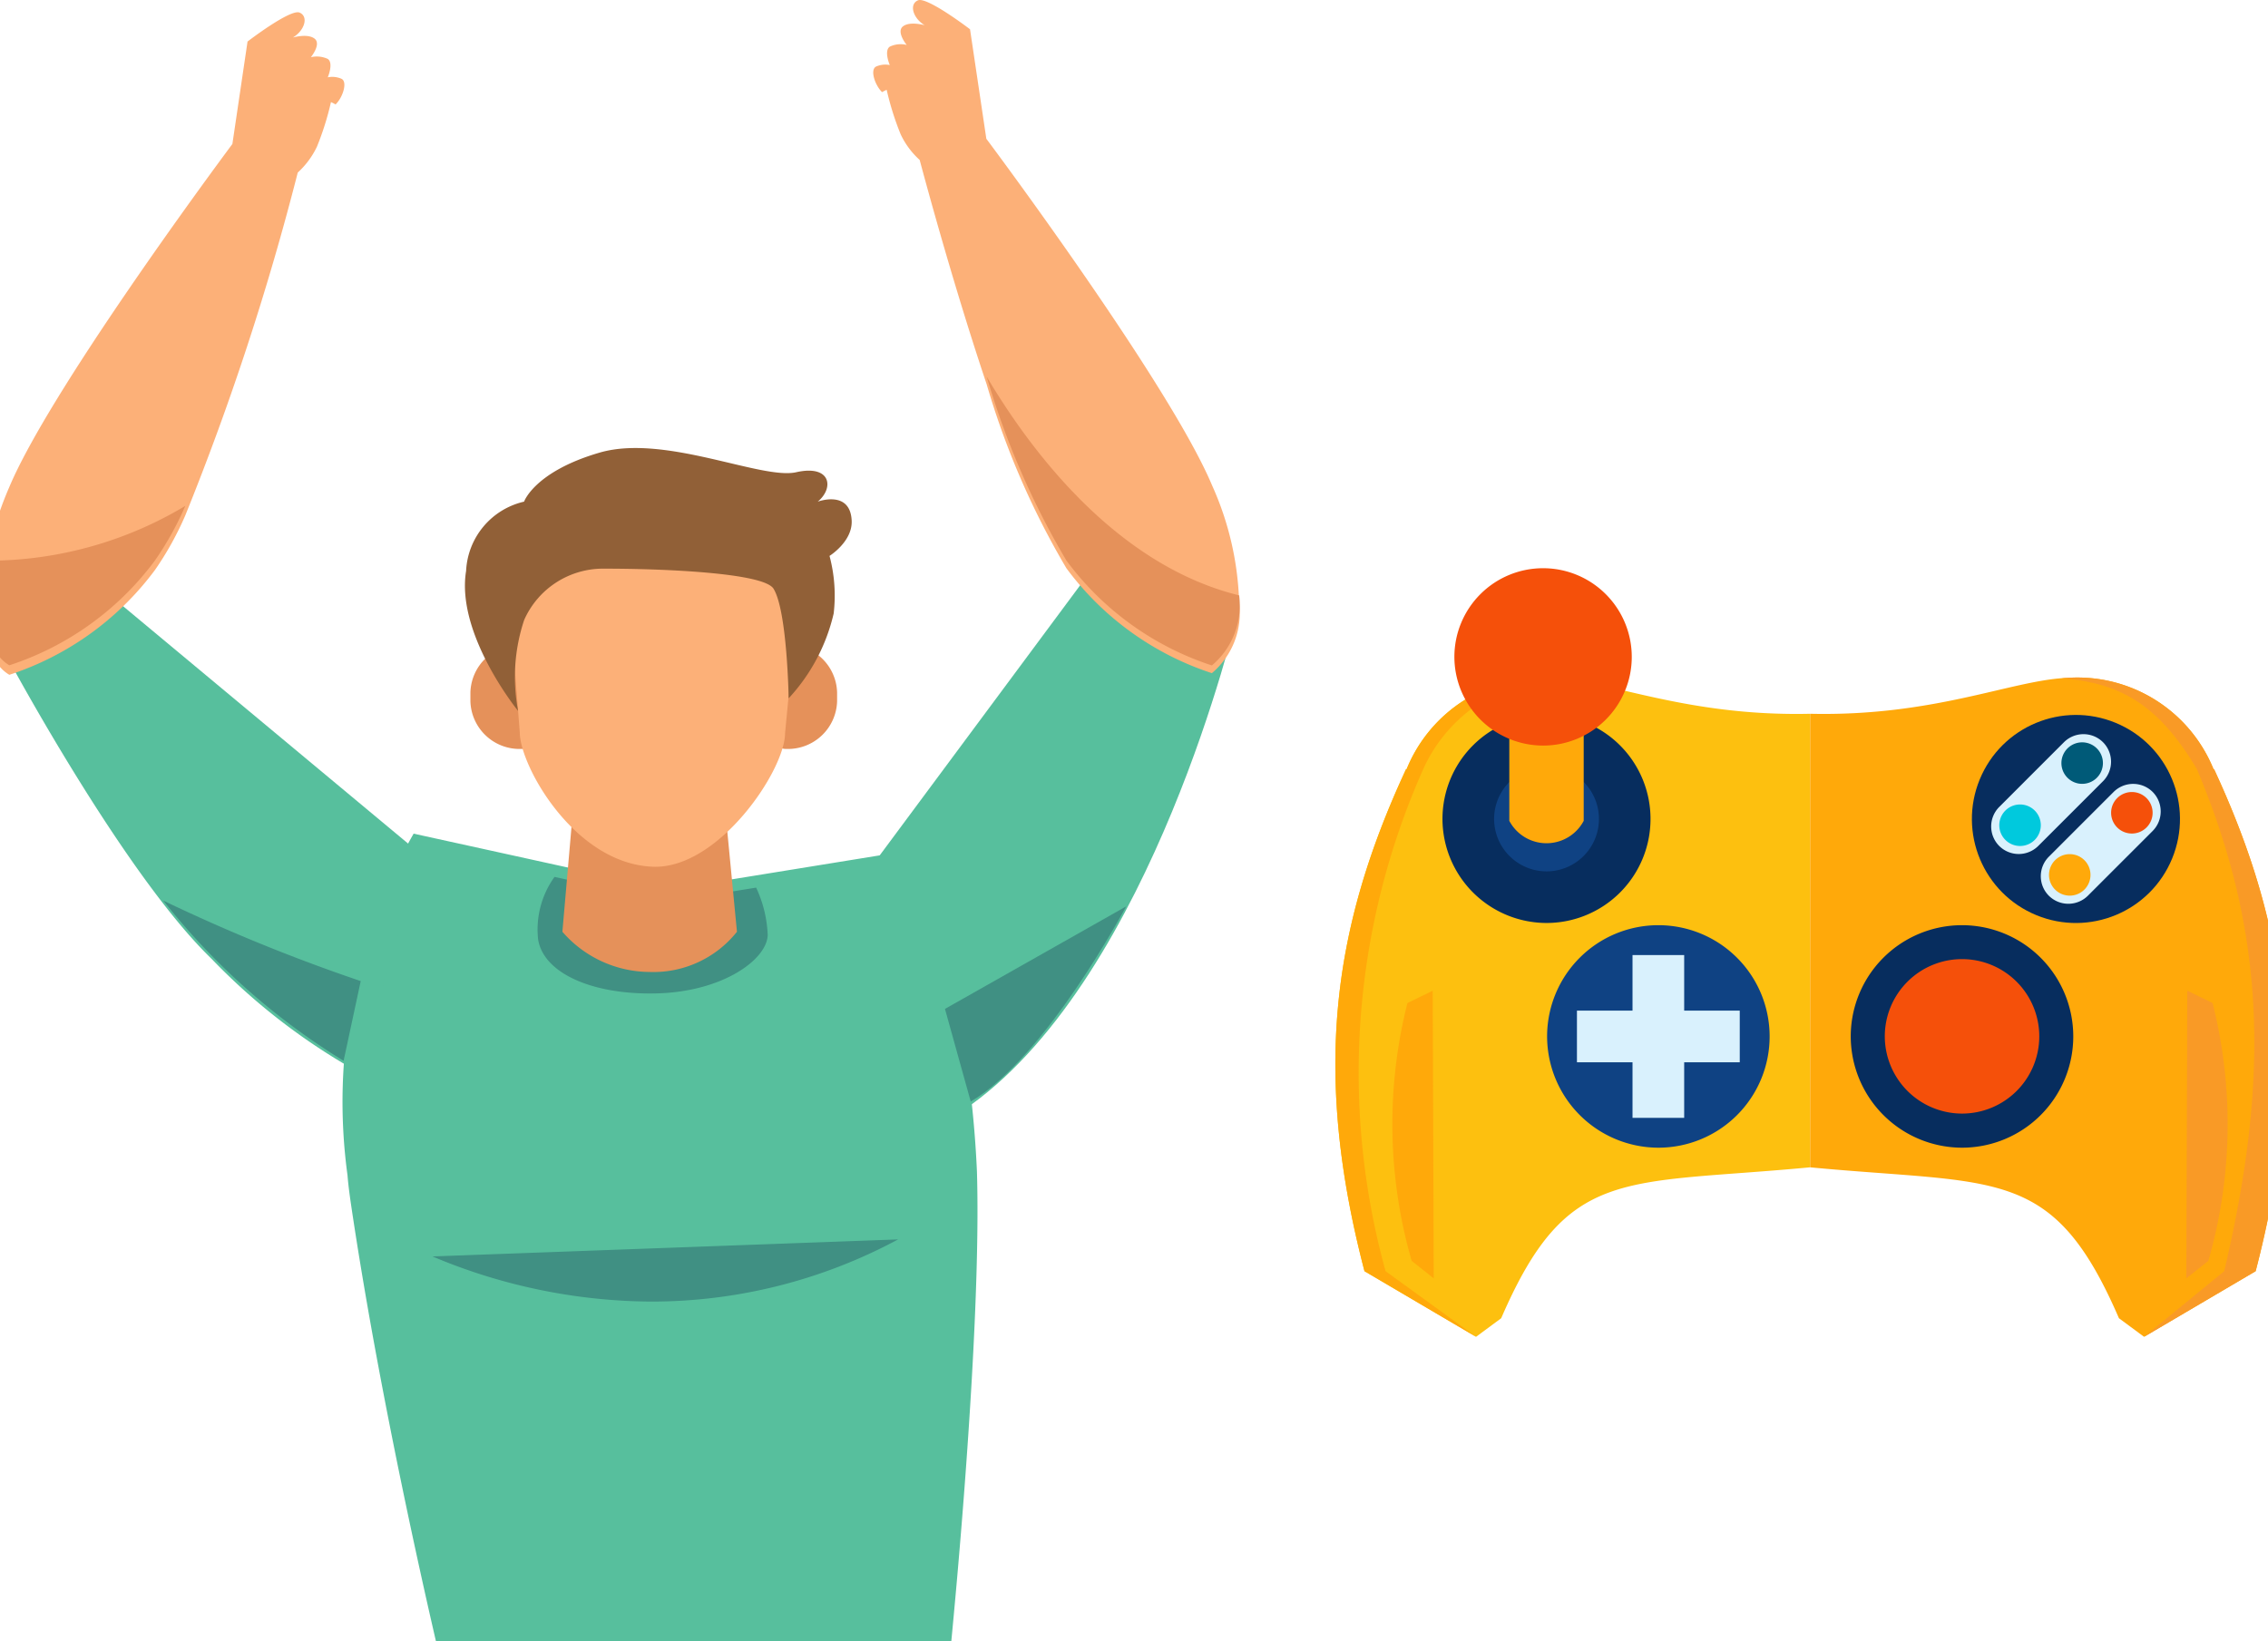 <?xml version="1.0" encoding="utf-8"?>
<svg width="76px" height="55" preserveAspectRatio="xMidYMid slice" viewBox="0 0 76.045 54.168" xmlns="http://www.w3.org/2000/svg" xmlns:bx="https://boxy-svg.com">
  <defs>
    <bx:grid x="0" y="0" width="76.08" height="54.24"/>
  </defs>
  <g id="My_Games" data-name="My Games" transform="translate(-99 -9165)">
    <g id="Group_65065" data-name="Group 65065" transform="translate(0 0.345)">
      <g id="Group_60932" data-name="Group 60932" transform="translate(143.669 9183.41)">
        <path id="Path_142482" data-name="Path 142482" d="M26.463,287.478a4.85,4.85,0,0,0-4.837,3.013h-.018c-2.483,5.349-3.055,10.108-1.372,16.569l3.682,2.166.83-.614c2.18-5.04,3.986-4.393,10.193-4.98v-14.97C30.835,288.757,28.275,287.55,26.463,287.478Z" transform="translate(-19.276 -283.859)" fill="#fdc00f"/>
        <path id="Path_142483" data-name="Path 142483" d="M70.979,287.478a4.85,4.85,0,0,1,4.837,3.013h.018c2.483,5.349,3.055,10.108,1.372,16.569l-3.682,2.166-.83-.614c-2.18-5.04-3.987-4.393-10.192-4.98v-14.97C66.607,288.757,69.167,287.55,70.979,287.478Z" transform="translate(-46.835 -283.859)" fill="#ffa90a"/>
        <path id="Path_142484" data-name="Path 142484" d="M26.463,287.478a4.85,4.85,0,0,0-4.837,3.013h-.018c-2.483,5.349-3.055,10.108-1.372,16.569l3.682,2.166-2.986-2.166a24.607,24.607,0,0,1,1.243-16.569,5.082,5.082,0,0,1,4.468-3Q26.553,287.482,26.463,287.478Z" transform="translate(-19.276 -283.859)" fill="#ffa90a"/>
        <path id="Path_142485" data-name="Path 142485" d="M85.574,287.478a4.85,4.85,0,0,1,4.837,3.013h.018c2.483,5.349,3.055,10.108,1.372,16.569l-3.682,2.166,2.644-2.166c1.525-6.461,1.348-11.22-.9-16.569-1.3-2.192-2.592-2.852-4.469-3C85.454,287.484,85.514,287.481,85.574,287.478Z" transform="translate(-61.43 -283.859)" fill="#f99a26"/>
        <path id="Path_142486" data-name="Path 142486" d="M42.225,317.351a3.672,3.672,0,1,0-3.672-3.672A3.679,3.679,0,0,0,42.225,317.351Z" transform="translate(-31.566 -298.226)" fill="#0f4283"/>
        <g id="Group_60916" data-name="Group 60916" transform="translate(7.972 12.767)">
          <rect id="Rectangle_18623" data-name="Rectangle 18623" width="1.705" height="5.373" transform="translate(1.834 0)" fill="#d9f1fd"/>
          <rect id="Rectangle_18624" data-name="Rectangle 18624" width="5.373" height="1.705" transform="translate(0 1.834)" fill="#d9f1fd"/>
        </g>
        <path id="Path_142487" data-name="Path 142487" d="M69.876,317.351a3.672,3.672,0,1,0-3.672-3.672A3.679,3.679,0,0,0,69.876,317.351Z" transform="translate(-49.196 -298.226)" fill="#072d5e"/>
        <path id="Path_142488" data-name="Path 142488" d="M71.852,318.2a2.549,2.549,0,1,0-2.548-2.548A2.553,2.553,0,0,0,71.852,318.2Z" transform="translate(-51.172 -300.201)" fill="#f5500a"/>
        <g id="Group_60920" data-name="Group 60920" transform="translate(19.959 3.795)">
          <ellipse id="Ellipse_3822" data-name="Ellipse 3822" cx="3.433" cy="3.433" rx="3.433" ry="3.433" transform="translate(0 6.349) rotate(-67.636)" fill="#072d5e"/>
          <g id="Group_60919" data-name="Group 60919" transform="translate(1.682 1.682)">
            <g id="Group_60917" data-name="Group 60917">
              <path id="Path_142489" data-name="Path 142489" d="M79.252,295.014l2.138-2.138a.913.913,0,0,1,1.288,0h0a.913.913,0,0,1,0,1.288L80.541,296.3a.913.913,0,0,1-1.288,0h0A.913.913,0,0,1,79.252,295.014Z" transform="translate(-78.986 -292.611)" fill="#d9f1fd"/>
              <path id="Path_142490" data-name="Path 142490" d="M79.93,299.211a.685.685,0,1,1,0,.968A.684.684,0,0,1,79.93,299.211Z" transform="translate(-79.46 -296.69)" fill="#00c9dd"/>
              <path id="Path_142491" data-name="Path 142491" d="M85.586,293.554a.685.685,0,1,1,0,.968A.685.685,0,0,1,85.586,293.554Z" transform="translate(-83.066 -293.084)" fill="#005a78"/>
            </g>
            <g id="Group_60918" data-name="Group 60918" transform="translate(1.64 1.64)">
              <path id="Path_142492" data-name="Path 142492" d="M83.777,299.54l2.138-2.138a.914.914,0,0,1,1.288,0h0a.914.914,0,0,1,0,1.288l-2.138,2.138a.914.914,0,0,1-1.288,0h0A.913.913,0,0,1,83.777,299.54Z" transform="translate(-83.512 -297.136)" fill="#d9f1fd"/>
              <path id="Path_142493" data-name="Path 142493" d="M84.455,303.736a.685.685,0,1,1,0,.968A.685.685,0,0,1,84.455,303.736Z" transform="translate(-83.985 -301.216)" fill="#ffa90a"/>
              <path id="Path_142494" data-name="Path 142494" d="M90.111,298.079a.685.685,0,1,1,0,.968A.685.685,0,0,1,90.111,298.079Z" transform="translate(-87.591 -297.609)" fill="#f5500a"/>
            </g>
          </g>
        </g>
        <path id="Path_142495" data-name="Path 142495" d="M32.461,297.727a3.433,3.433,0,1,0-3.433-3.433A3.439,3.439,0,0,0,32.461,297.727Z" transform="translate(-25.494 -286.019)" fill="#072d5e"/>
        <path id="Path_142496" data-name="Path 142496" d="M35.457,299.02a1.73,1.73,0,1,0-1.73-1.73A1.733,1.733,0,0,0,35.457,299.02Z" transform="translate(-28.489 -289.015)" fill="#0f4283"/>
        <g id="Group_60921" data-name="Group 60921" transform="translate(3.927)">
          <path id="Path_142497" data-name="Path 142497" d="M35.113,287.166h2.455V292a1.389,1.389,0,0,1-2.455,0Z" transform="translate(-33.3 -283.663)" fill="#ffa90a"/>
          <path id="Path_142498" data-name="Path 142498" d="M33.038,283.353a2.927,2.927,0,1,0-2.927-2.927A2.932,2.932,0,0,0,33.038,283.353Z" transform="translate(-30.111 -277.5)" fill="#f5500a"/>
        </g>
        <path id="Path_142499" data-name="Path 142499" d="M25.788,315.975l.033,9.494-.728-.578a16.322,16.322,0,0,1-.14-8.51Z" transform="translate(-22.576 -302.031)" fill="#ffa90a"/>
        <path id="Path_142500" data-name="Path 142500" d="M96.8,315.975l-.033,9.494.728-.578a16.314,16.314,0,0,0,.14-8.51Z" transform="translate(-68.685 -302.031)" fill="#f99a26"/>
      </g>
      <g id="Group_60931" data-name="Group 60931" transform="translate(99 9164.655)">
        <path id="Path_142539" data-name="Path 142539" d="M-460.069,174.427h0a1.622,1.622,0,0,1-1.667-1.574v-.292a1.622,1.622,0,0,1,1.667-1.573h0a.529.529,0,0,1,.543.513v2.413A.529.529,0,0,1-460.069,174.427Z" transform="translate(477.858 -149.708)" fill="#e5915a"/>
        <path id="Path_142540" data-name="Path 142540" d="M-431.951,174.427h0a1.622,1.622,0,0,0,1.667-1.574v-.292a1.622,1.622,0,0,0-1.667-1.573h0a.529.529,0,0,0-.543.513v2.413A.529.529,0,0,0-431.951,174.427Z" transform="translate(458.508 -149.708)" fill="#e5915a"/>
        <path id="Path_142541" data-name="Path 142541" d="M-453.859,216.861c-.152,1.721-.267,2.851-.267,2.851h-16.732s-1.949-8.1-3.014-15.355c-.041-.291-.078-.575-.1-.856a17.879,17.879,0,0,1,2.182-11.274l1.823.4,2.835.623,2.422.533h3.126l1.106-.179,5.179-.84a35.962,35.962,0,0,1,2.1,10.613C-453.084,207.183-453.544,213.291-453.859,216.861Z" transform="translate(486.038 -164.712)" fill="#57bf9d"/>
        <path id="Path_142542" data-name="Path 142542" d="M-447.6,197.352c-.037.817-1.488,1.852-3.616,1.919s-3.779-.648-3.961-1.778a2.977,2.977,0,0,1,.541-2.066l2.422.533h3.126l1.106-.179A4.056,4.056,0,0,1-447.6,197.352Z" transform="translate(473.534 -166.485)" fill="#409083"/>
        <path id="Path_142543" data-name="Path 142543" d="M-493.38,172.881l-10.892-9.072-2.445,2.9s3.782,7.032,6.669,9.824a20.708,20.708,0,0,0,4.706,3.661S-493.465,175.243-493.38,172.881Z" transform="translate(507.622 -144.892)" fill="#57bf9d"/>
        <path id="Path_142544" data-name="Path 142544" d="M-452.421,188.757l-.34,3.916A3.835,3.835,0,0,0-449.889,194,3.523,3.523,0,0,0-447,192.673l-.377-3.916Z" transform="translate(471.919 -161.92)" fill="#e5915a"/>
        <path id="Path_142545" data-name="Path 142545" d="M-453.092,171.64c-2.6-.081-4.411-3.337-4.411-4.431l-.3-3.809a2.279,2.279,0,0,1,2.342-2.21h4.738a2.279,2.279,0,0,1,2.342,2.21l-.367,3.83C-448.749,168.459-450.943,171.708-453.092,171.64Z" transform="translate(475.255 -143.033)" fill="#fcb078"/>
        <path id="Path_142546" data-name="Path 142546" d="M-422.978,171.833l7.948-10.711,4.225,2.307s-2.75,11.765-8.772,16.109C-419.577,179.538-422.661,174.761-422.978,171.833Z" transform="translate(452.211 -143.066)" fill="#57bf9d"/>
        <path id="Path_142547" data-name="Path 142547" d="M-497.72,107.444a1.48,1.48,0,0,0-.152-.077,9.422,9.422,0,0,1-.463,1.472,2.764,2.764,0,0,1-.633.853,88.688,88.688,0,0,1-3.711,11.316,10.335,10.335,0,0,1-1,1.8,9.753,9.753,0,0,1-4.807,3.461c-.673-.393-1.1-1.606-.815-3.452a11.807,11.807,0,0,1,.815-2.749c1.319-3.132,6.593-10.288,7.361-11.319l.5-3.381s1.414-1.086,1.718-.955.166.591-.22.821c.068-.016.491-.128.71.035.24.179-.118.616-.118.616a.856.856,0,0,1,.558.057c.2.137,0,.607,0,.607a.752.752,0,0,1,.464.054C-497.324,106.719-497.483,107.217-497.72,107.444Z" transform="translate(509.392 -103.997)" fill="#fcb078"/>
        <path id="Path_142548" data-name="Path 142548" d="M-410.371,123.039a2.593,2.593,0,0,1-.9,2.312,9.737,9.737,0,0,1-4.8-3.461,26.462,26.462,0,0,1-2.632-6.07c-1.052-3.135-1.942-6.4-2.212-7.408a2.675,2.675,0,0,1-.626-.843,9.44,9.44,0,0,1-.463-1.472,1.48,1.48,0,0,0-.152.077c-.233-.227-.4-.725-.206-.84a.74.74,0,0,1,.46-.054s-.2-.469,0-.607a.834.834,0,0,1,.558-.057s-.358-.437-.118-.616c.22-.163.646-.051.711-.035-.386-.23-.521-.693-.22-.821s1.718.955,1.718.955l.538,3.614c.193.255,6.052,8.113,7.449,11.437A10.106,10.106,0,0,1-410.371,123.039Z" transform="translate(451.864 -103.133)" fill="#fcb078"/>
        <path id="Path_142549" data-name="Path 142549" d="M-460.329,152.147s.343-.992,2.492-1.618,5.343.906,6.489.647,1.26.518.711.971c0,0,1.072-.4,1.12.626.032.69-.731,1.165-.731,1.165a5.082,5.082,0,0,1,.137,1.9,6.153,6.153,0,0,1-1.486,2.8s-.045-2.885-.5-3.619c-.326-.522-3.623-.661-5.565-.66a2.848,2.848,0,0,0-2.647,1.656l-.017.039a5.958,5.958,0,0,0-.2,3s-2.059-2.529-1.716-4.621A2.468,2.468,0,0,1-460.329,152.147Z" transform="translate(478.222 -135.59)" fill="#916037"/>
        <path id="Path_142550" data-name="Path 142550" d="M-485.747,203.259l.565-2.632a58.19,58.19,0,0,1-6.516-2.657A22.671,22.671,0,0,0-485.747,203.259Z" transform="translate(497.684 -168.246)" fill="#409083"/>
        <path id="Path_142551" data-name="Path 142551" d="M-414.586,205.068l-.85-3.058,5.978-3.382S-412.093,203.611-414.586,205.068Z" transform="translate(447.22 -168.711)" fill="#409083"/>
        <path id="Path_142552" data-name="Path 142552" d="M-465.436,234.069a18.824,18.824,0,0,0,7.168,1.49,17.184,17.184,0,0,0,8.2-2.052Z" transform="translate(480.306 -192.6)" fill="#409083"/>
        <path id="Path_142553" data-name="Path 142553" d="M-483.47,107.423" transform="translate(492.239 -106.053)" fill="#e5915a"/>
        <path id="Path_142554" data-name="Path 142554" d="M-403.049,150.086a2.593,2.593,0,0,1-.9,2.312,9.738,9.738,0,0,1-4.8-3.461,26.467,26.467,0,0,1-2.632-6.07C-409.852,145.444-407.041,149.1-403.049,150.086Z" transform="translate(444.542 -130.435)" fill="#e5915a"/>
        <path id="Path_142555" data-name="Path 142555" d="M-502.679,156.407a10.334,10.334,0,0,1-1,1.8,9.753,9.753,0,0,1-4.807,3.461c-.673-.393-1.1-1.606-.815-3.452A12.675,12.675,0,0,0-502.679,156.407Z" transform="translate(509.392 -139.71)" fill="#e5915a"/>
      </g>
    </g>
  </g>
</svg>